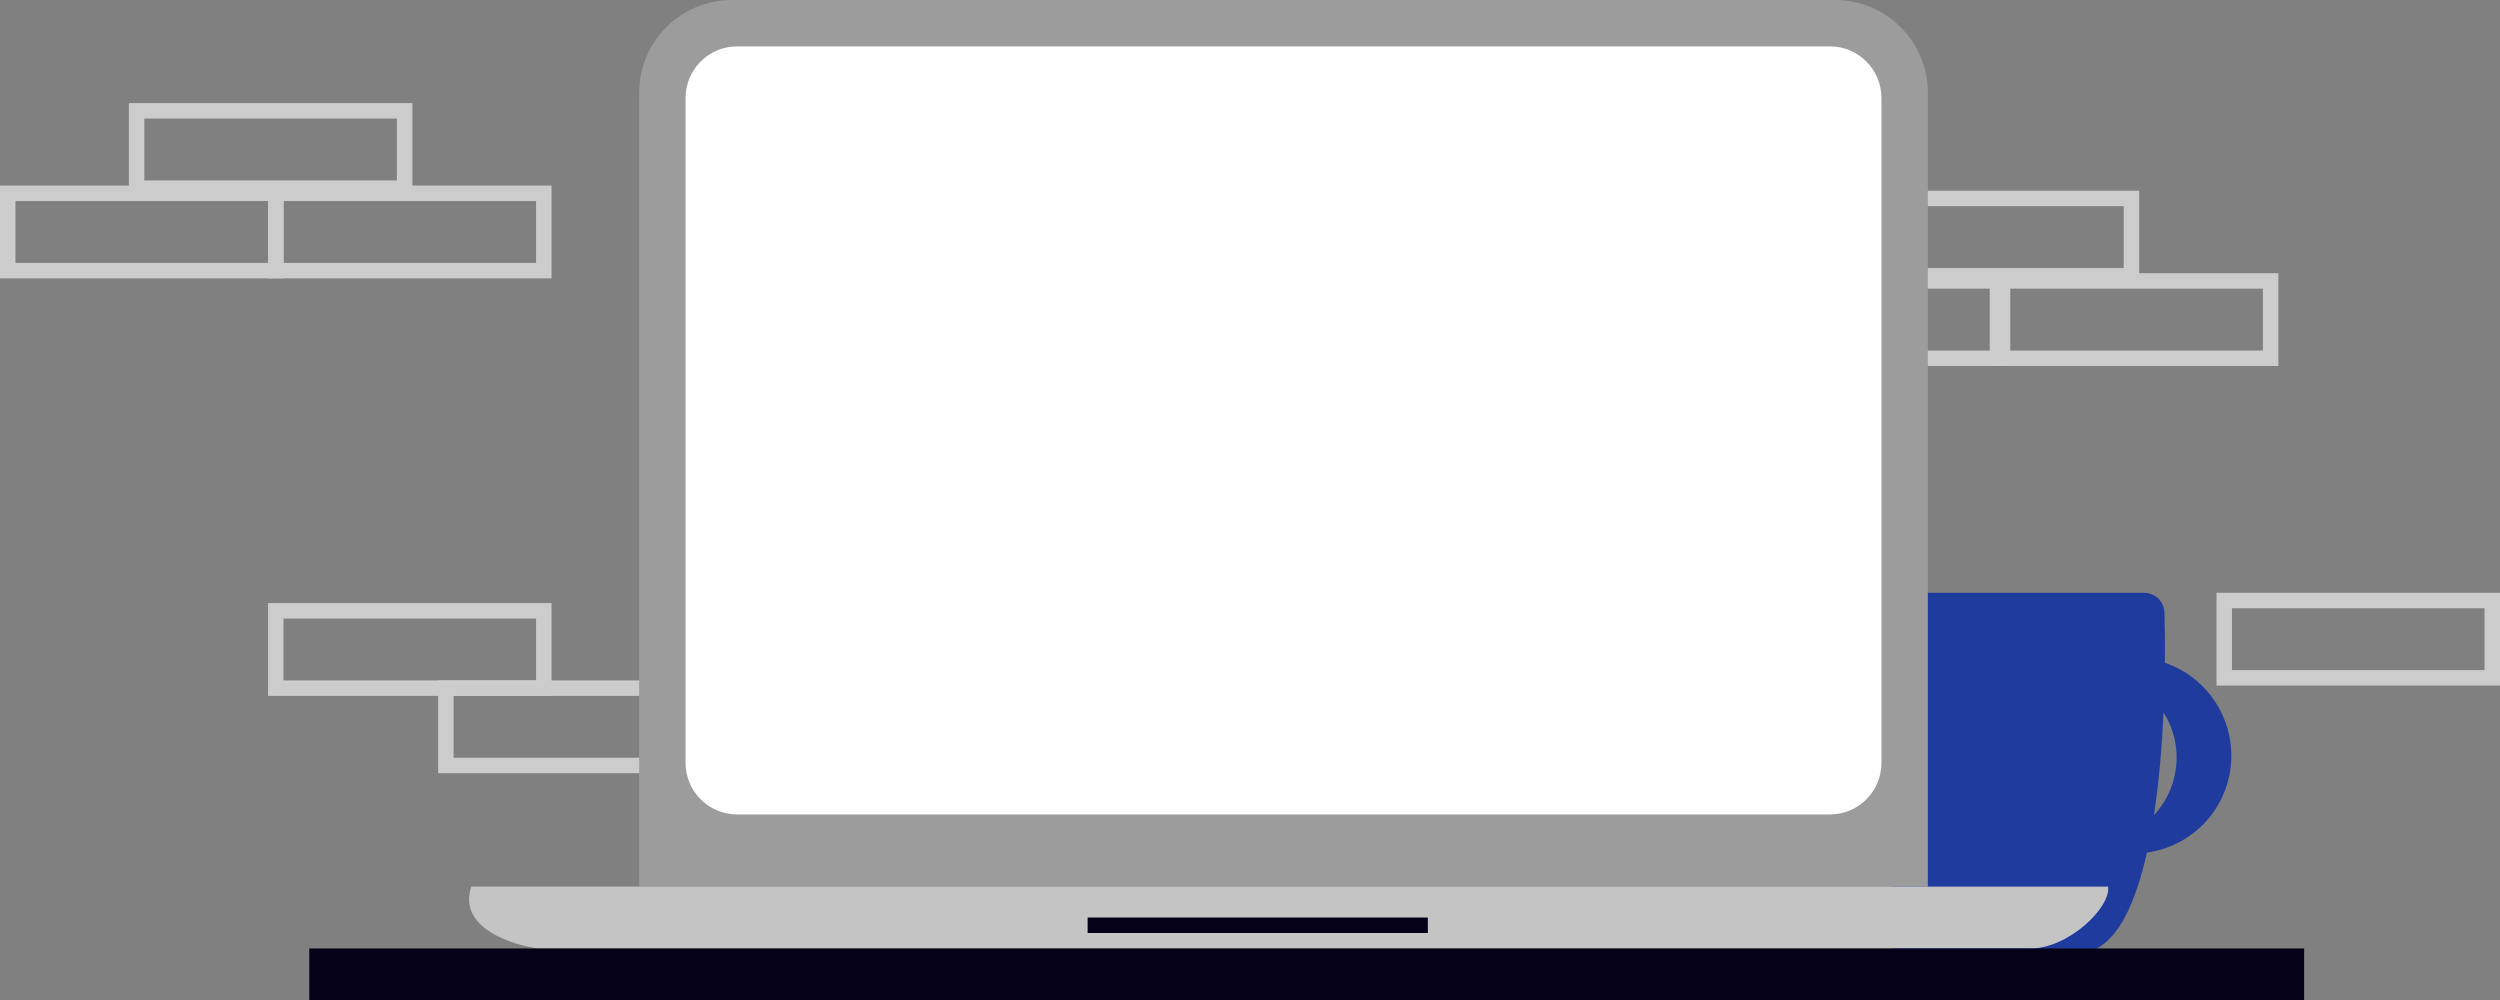 <svg width="485" height="194" viewBox="0 0 485 194" fill="none" xmlns="http://www.w3.org/2000/svg">
<rect x="0" y="0" width="485" height="194" fill="#808080" stroke="none"/>
<rect x="361.5" y="38.5" width="52" height="15" stroke="#CDCCCC" stroke-width="3"/>
<rect x="335.5" y="54.5" width="52" height="15" stroke="#CDCCCC" stroke-width="3"/>
<rect x="388.5" y="54.5" width="52" height="15" stroke="#CDCCCC" stroke-width="3"/>
<rect x="431.5" y="116.5" width="52" height="15" stroke="#CDCCCC" stroke-width="3"/>
<rect x="86.5" y="133.5" width="52" height="15" stroke="#CDCCCC" stroke-width="3"/>
<path fill-rule="evenodd" clip-rule="evenodd" d="M367 115H415.94C418.077 115 419.84 116.677 419.9 118.813C419.984 121.782 420.021 125.081 419.988 128.575C428.32 131.415 433.829 139.782 432.742 148.865C431.694 157.622 424.849 164.256 416.508 165.395C414.575 174.029 411.675 180.907 407.426 183.616C395.366 191.301 375.451 189.105 367 187.047V115ZM417.857 158.15C420.154 155.723 421.723 152.524 422.147 148.892C422.601 144.993 421.659 141.251 419.726 138.203C419.422 144.86 418.839 151.762 417.857 158.15Z" fill="#1F3B9E"/>
<path d="M124 18V172H374V18C374 8.059 365.941 0 356 0H142C132.059 0 124 8.059 124 18Z" fill="#9C9C9C"/>
<path d="M408.971 172H91.43C88.648 180.291 100.122 183.455 104.371 184H393.906C401.323 184 409.551 176 408.971 172Z" fill="#C4C4C4"/>
<path d="M355 9H143C137.477 9 133 13.477 133 19V148C133 153.523 137.477 158 143 158H355C360.523 158 365 153.523 365 148V19C365 13.477 360.523 9 355 9Z" fill="white"/>
<rect x="211" y="178" width="66" height="3" fill="#040119"/>
<rect x="60" y="184" width="387" height="10" fill="#040119"/>
<rect x="26.5" y="21.5" width="52" height="15" stroke="#CDCCCC" stroke-width="3"/>
<rect x="1.5" y="37.5" width="52" height="15" stroke="#CDCCCC" stroke-width="3"/>
<rect x="53.5" y="37.5" width="52" height="15" stroke="#CDCCCC" stroke-width="3"/>
<rect x="53.5" y="118.5" width="52" height="15" stroke="#CDCCCC" stroke-width="3"/>
</svg>
